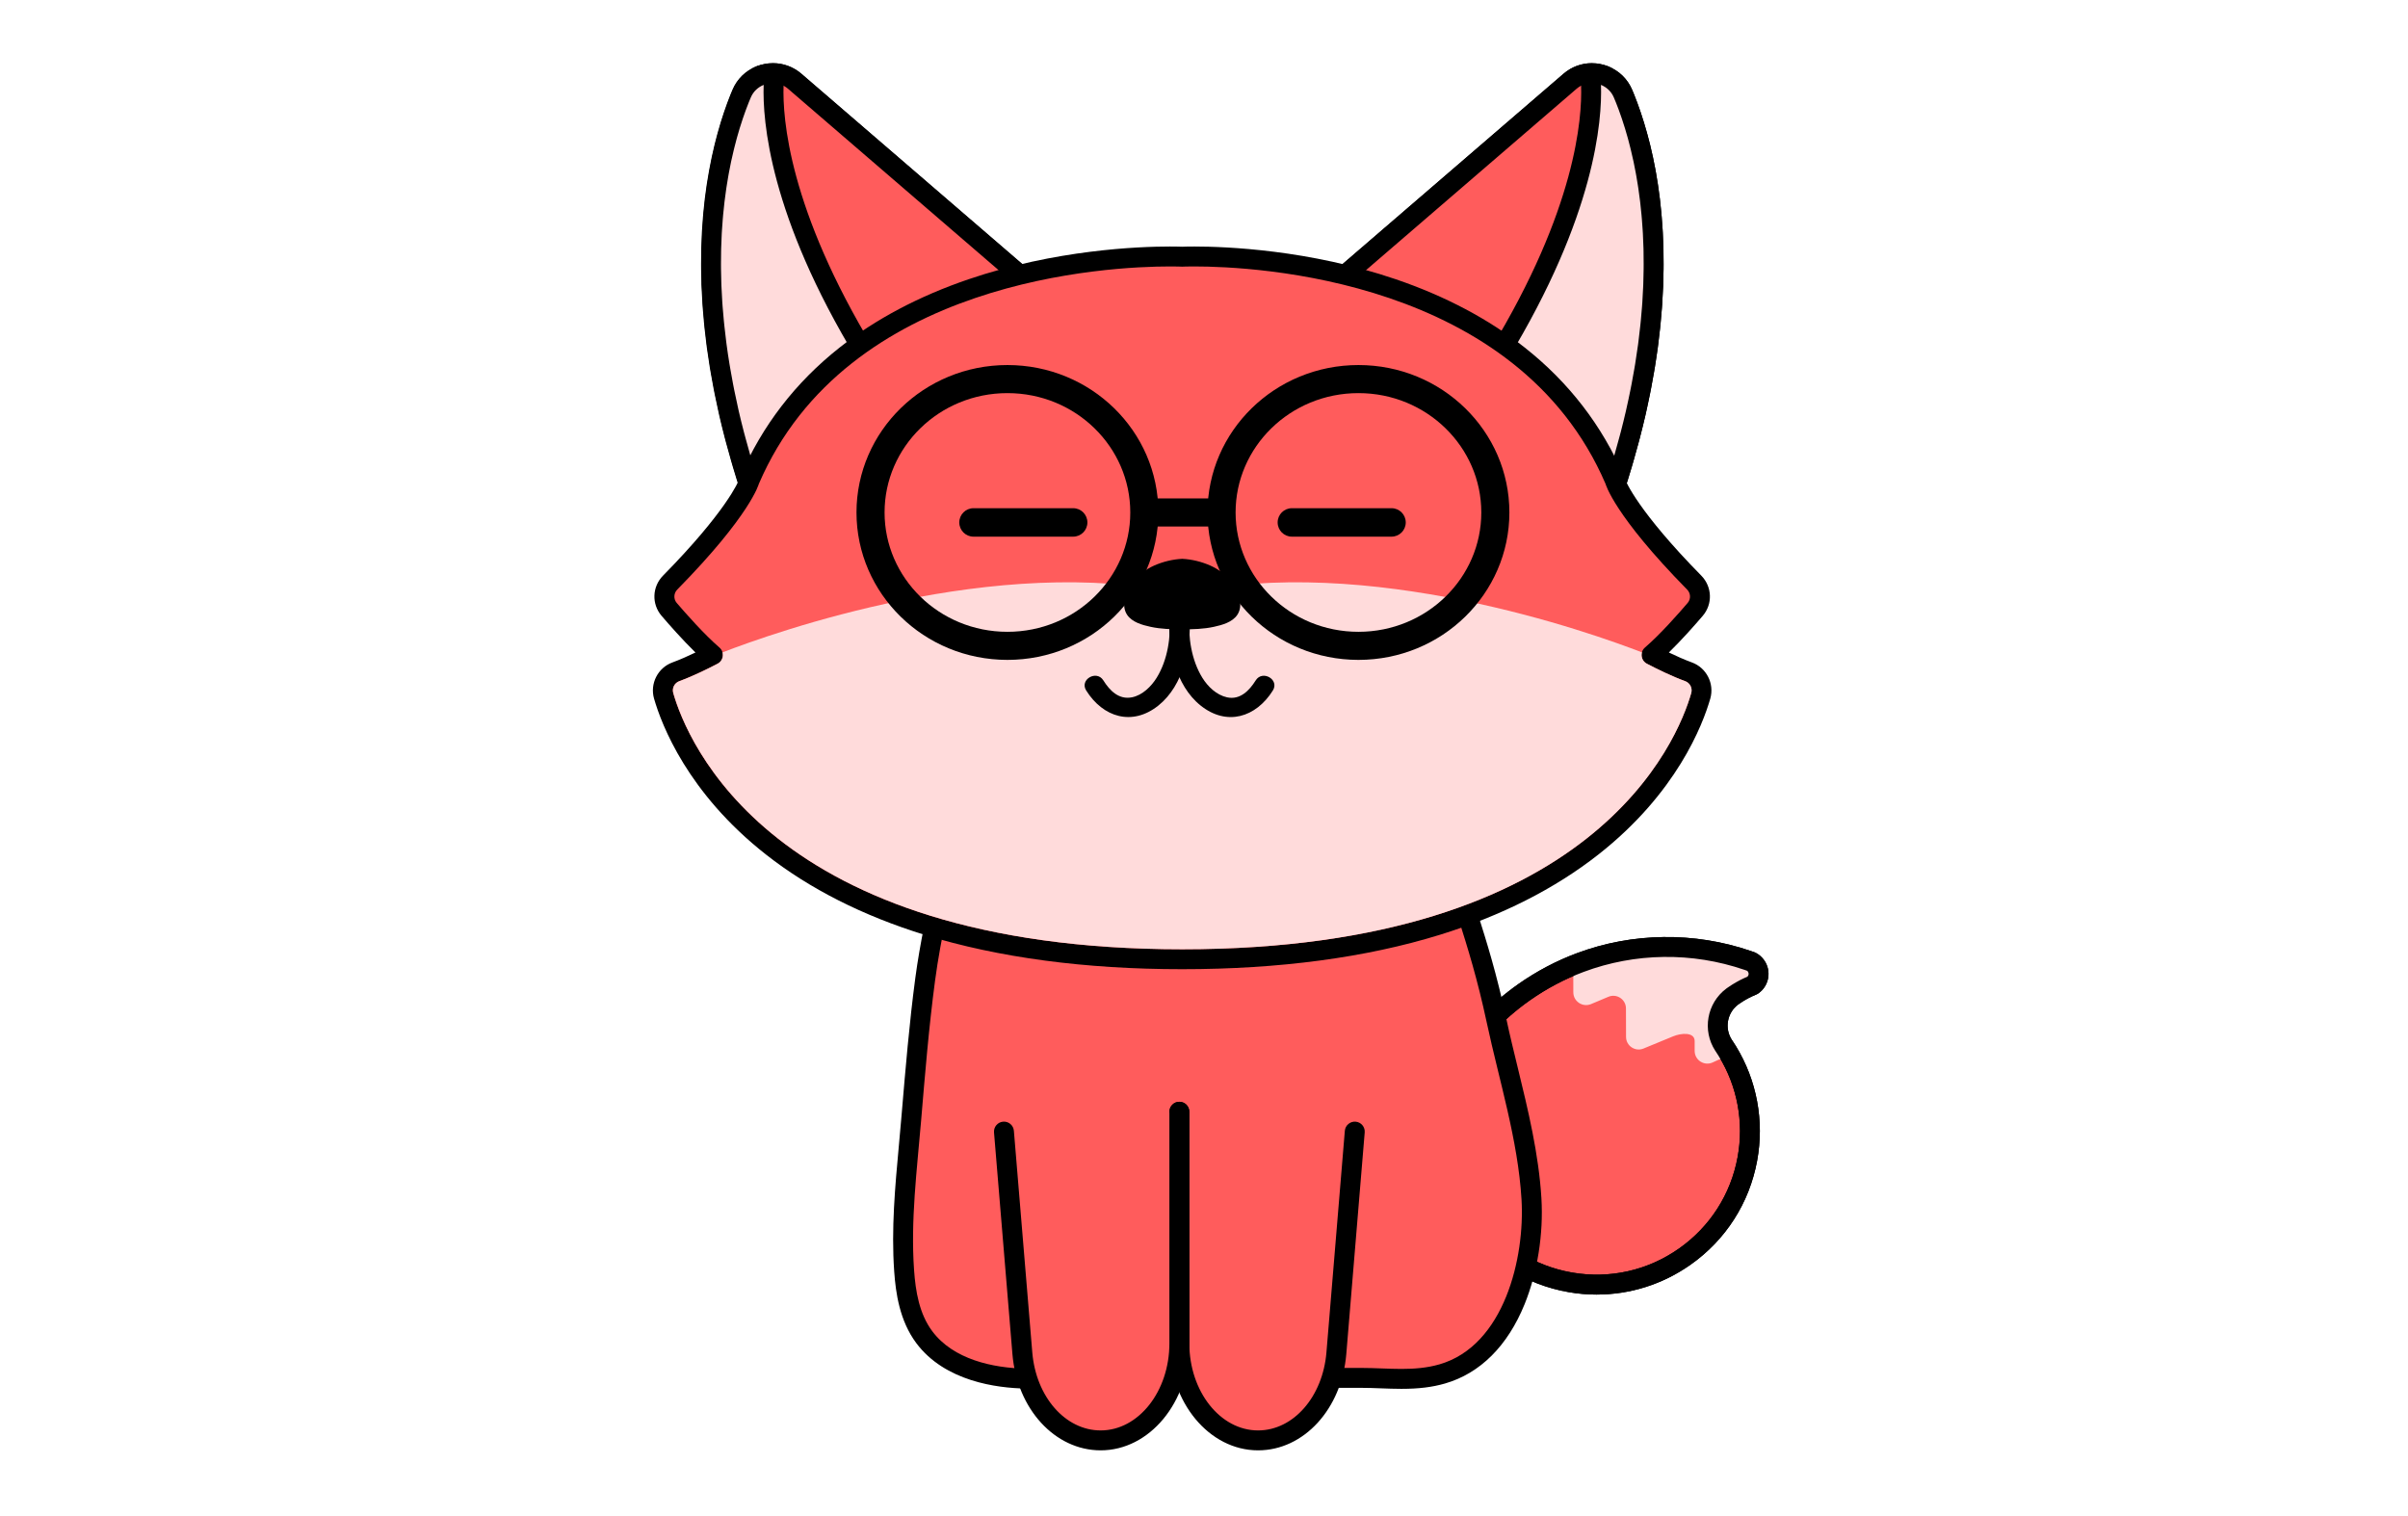 <svg width="343" height="216" viewBox="0 0 343 216" fill="none" xmlns="http://www.w3.org/2000/svg">
<path d="M217.097 141.339C219.634 139.556 222.321 138.149 225.096 137.112C232.857 134.21 241.286 134.19 248.909 136.796C249.091 136.857 249.27 136.921 249.448 136.982C249.715 137.124 249.955 137.327 250.141 137.59C250.769 138.478 250.554 139.705 249.667 140.334C249.651 140.346 249.634 140.354 249.622 140.362C249.407 140.447 249.197 140.54 248.986 140.638C248.297 140.958 247.624 141.343 246.98 141.793C246.944 141.817 246.907 141.841 246.871 141.87C246.83 141.902 246.785 141.93 246.745 141.963C244.573 143.592 244.034 146.635 245.521 148.909C245.549 148.949 245.574 148.99 245.606 149.03L245.622 149.051C245.772 149.277 245.922 149.508 246.064 149.739C248.974 154.477 249.861 159.948 248.913 165.086C247.916 170.513 244.869 175.57 240.002 178.999C230.138 185.945 216.513 183.582 209.575 173.726C203.667 165.334 204.51 154.209 210.982 146.805C211.188 146.57 211.395 146.343 211.61 146.117C213.243 144.374 215.075 142.765 217.105 141.335" fill="#FF5C5C"/>
<path d="M227.459 184.413C226.126 184.413 224.78 184.299 223.439 184.064C217.32 183.002 211.979 179.623 208.404 174.545C202.22 165.759 202.832 153.978 209.888 145.89C209.896 145.881 209.904 145.873 209.908 145.865C210.123 145.622 210.341 145.383 210.564 145.144C212.278 143.312 214.199 141.639 216.274 140.18C218.864 138.36 221.66 136.881 224.594 135.787C232.521 132.824 241.315 132.707 249.363 135.458C249.541 135.519 249.732 135.584 249.922 135.653C249.983 135.673 250.044 135.702 250.105 135.734C250.579 135.981 250.988 136.346 251.296 136.784C252.366 138.303 252.005 140.411 250.49 141.489C250.441 141.525 250.388 141.557 250.34 141.586C250.275 141.622 250.21 141.655 250.141 141.683C249.955 141.76 249.768 141.837 249.582 141.926C248.954 142.218 248.35 142.567 247.782 142.96C247.766 142.972 247.75 142.98 247.734 142.992C247.734 142.992 247.669 143.037 247.665 143.041L247.588 143.093C246.007 144.277 245.618 146.489 246.692 148.135L246.745 148.212C246.745 148.212 246.777 148.26 246.79 148.272C246.952 148.516 247.11 148.759 247.26 149.006C250.255 153.885 251.332 159.692 250.291 165.346C249.185 171.368 245.813 176.632 240.8 180.162C236.833 182.954 232.205 184.409 227.455 184.409L227.459 184.413ZM212.043 147.733C212.043 147.733 212.039 147.738 212.035 147.742C205.827 154.842 205.288 165.196 210.722 172.912C213.859 177.369 218.548 180.336 223.921 181.268C229.295 182.2 234.713 180.984 239.171 177.844C243.572 174.743 246.534 170.124 247.507 164.835C248.423 159.871 247.479 154.773 244.844 150.485C244.715 150.27 244.581 150.068 244.447 149.861C244.447 149.861 244.443 149.857 244.443 149.853C244.407 149.8 244.366 149.744 244.334 149.691C242.437 146.793 243.122 142.903 245.89 140.828C245.922 140.804 245.967 140.771 246.007 140.743C246.016 140.739 246.056 140.71 246.06 140.706C246.113 140.67 246.149 140.646 246.186 140.621C246.883 140.139 247.62 139.714 248.386 139.357C248.561 139.276 248.735 139.199 248.913 139.122C249.104 138.935 249.14 138.636 248.982 138.413C248.946 138.36 248.901 138.311 248.848 138.279C248.719 138.234 248.593 138.19 248.463 138.145C241.027 135.6 232.91 135.71 225.595 138.441C222.892 139.45 220.307 140.816 217.916 142.498C215.999 143.847 214.224 145.391 212.639 147.085C212.437 147.3 212.242 147.515 212.047 147.729L212.043 147.733Z" fill="black"/>
<path d="M245.614 149.054L245.598 149.034C245.57 148.994 245.541 148.953 245.513 148.913C244.026 146.639 244.565 143.6 246.737 141.967C246.777 141.934 246.822 141.906 246.862 141.873C246.899 141.849 246.935 141.821 246.972 141.796C247.616 141.347 248.289 140.962 248.978 140.641C249.188 140.544 249.399 140.451 249.614 140.366C249.63 140.358 249.646 140.346 249.659 140.338C250.546 139.709 250.761 138.482 250.133 137.594C249.946 137.331 249.707 137.124 249.44 136.986C249.261 136.921 249.079 136.856 248.901 136.8C241.278 134.194 232.849 134.214 225.088 137.116C224.756 137.237 224.428 137.367 224.099 137.505L224.107 141.351C224.107 142.656 225.441 143.535 226.64 143.028L229.104 141.991C230.288 141.493 231.601 142.364 231.605 143.648L231.617 147.701C231.617 148.982 232.922 149.853 234.105 149.362L238.324 147.624C239.507 147.134 241.387 147.008 241.391 148.293V149.711C241.4 151.044 242.781 151.879 243.936 151.352L244.755 150.975L246.368 150.307C246.263 150.12 246.157 149.934 246.044 149.752C245.902 149.521 245.756 149.29 245.602 149.063L245.614 149.054Z" fill="#FFDBDB"/>
<path d="M227.459 184.413C226.125 184.413 224.78 184.299 223.438 184.064C217.319 183.002 211.978 179.623 208.404 174.545C202.22 165.759 202.831 153.978 209.887 145.89C209.895 145.882 209.903 145.873 209.907 145.865C210.122 145.622 210.341 145.383 210.564 145.144C212.278 143.312 214.199 141.639 216.274 140.18C218.863 138.36 221.659 136.881 224.593 135.787C232.52 132.824 241.314 132.707 249.362 135.458C249.541 135.519 249.731 135.584 249.922 135.653C249.982 135.673 250.043 135.702 250.104 135.734C250.578 135.981 250.987 136.346 251.295 136.784C252.365 138.303 252.005 140.411 250.489 141.489C250.44 141.525 250.388 141.557 250.339 141.586C250.274 141.622 250.209 141.655 250.14 141.683C249.954 141.76 249.768 141.837 249.581 141.926C248.953 142.218 248.349 142.567 247.782 142.96C247.766 142.972 247.749 142.98 247.733 142.992C247.733 142.992 247.668 143.037 247.664 143.041L247.587 143.093C246.007 144.277 245.618 146.489 246.692 148.135L246.744 148.212C246.744 148.212 246.777 148.26 246.789 148.272C246.951 148.516 247.109 148.759 247.259 149.006C250.254 153.885 251.332 159.692 250.29 165.346C249.184 171.368 245.812 176.632 240.799 180.162C236.832 182.954 232.204 184.409 227.454 184.409L227.459 184.413ZM212.043 147.733C212.043 147.733 212.039 147.738 212.035 147.742C205.826 154.842 205.287 165.196 210.722 172.912C213.858 177.369 218.547 180.336 223.921 181.268C229.294 182.2 234.713 180.984 239.17 177.844C243.571 174.743 246.534 170.124 247.506 164.835C248.422 159.871 247.478 154.773 244.844 150.485C244.714 150.27 244.58 150.068 244.447 149.861C244.447 149.861 244.443 149.857 244.443 149.853C244.406 149.8 244.366 149.744 244.333 149.691C242.437 146.793 243.121 142.903 245.889 140.828C245.922 140.804 245.966 140.771 246.007 140.743C246.015 140.739 246.055 140.711 246.06 140.706C246.112 140.67 246.149 140.646 246.185 140.621C246.882 140.139 247.62 139.714 248.386 139.357C248.56 139.276 248.734 139.199 248.913 139.122C249.103 138.936 249.139 138.636 248.981 138.413C248.945 138.36 248.9 138.311 248.848 138.279C248.718 138.234 248.592 138.19 248.463 138.145C241.026 135.6 232.909 135.71 225.594 138.441C222.891 139.45 220.306 140.816 217.915 142.498C215.998 143.847 214.223 145.391 212.639 147.085C212.436 147.3 212.241 147.515 212.047 147.729L212.043 147.733Z" fill="black"/>
<path d="M199.614 196.42C198.646 196.42 197.673 196.384 196.729 196.347C195.805 196.315 194.852 196.278 193.924 196.278H166.866C164.167 196.278 161.415 196.315 158.757 196.347C156.086 196.38 153.322 196.416 150.603 196.416C148.978 196.416 147.503 196.404 146.101 196.38C142.3 196.311 135.37 195.456 131.654 190.475C129.494 187.586 128.983 183.886 128.78 180.988C128.363 175.055 128.914 169.094 129.445 163.332C129.563 162.075 129.676 160.819 129.781 159.563L129.862 158.602C130.389 152.349 130.936 145.881 131.779 139.511C132.428 134.603 133.514 129.72 134.559 124.995C134.871 123.593 135.179 122.191 135.483 120.788L137.655 110.645C137.866 109.664 138.146 108.659 138.446 107.597C139.021 105.547 139.613 103.427 139.613 101.644C139.613 93.503 146.239 86.877 154.38 86.877H187.278C195.371 86.877 201.961 93.418 202.046 101.49L205.077 115.662C206.41 121.903 207.772 126.223 209.089 130.401C210.422 134.636 211.804 139.017 213.166 145.383C213.668 147.725 214.252 150.124 214.815 152.442C216.266 158.392 217.765 164.543 218.142 170.772C218.649 179.173 215.686 192.749 205.438 195.711C203.748 196.201 201.948 196.42 199.614 196.42Z" fill="#FF5C5C"/>
<path d="M187.278 88.303C194.65 88.303 200.627 94.281 200.627 101.652C201.648 106.422 202.67 111.196 203.691 115.966C206.39 128.573 209.081 133.076 211.78 145.683C213.559 153.999 216.213 162.331 216.728 170.857C217.226 179.132 214.284 191.679 205.044 194.349C203.249 194.868 201.438 195.002 199.614 195.002C197.79 195.002 195.829 194.86 193.928 194.86H166.87C161.456 194.86 156.025 194.998 150.607 194.998C149.112 194.998 147.62 194.986 146.129 194.961C141.388 194.876 135.787 193.64 132.792 189.628C130.948 187.16 130.414 183.963 130.199 180.891C129.704 173.807 130.604 166.736 131.2 159.684C131.763 153.002 132.306 146.356 133.19 139.701C134.02 133.432 135.548 127.28 136.873 121.088C137.599 117.708 138.32 114.329 139.045 110.945C139.661 108.068 141.035 104.582 141.035 101.648C141.035 94.277 147.013 88.299 154.384 88.299H187.282M187.282 85.463H154.384C145.461 85.463 138.198 92.725 138.198 101.648C138.198 103.237 137.631 105.263 137.084 107.217C136.792 108.254 136.492 109.328 136.273 110.349L134.101 120.493C133.801 121.891 133.485 123.313 133.181 124.691C132.128 129.445 131.038 134.36 130.377 139.329C129.526 145.736 128.983 152.228 128.452 158.505L128.371 159.445C128.266 160.693 128.148 161.97 128.035 163.206C127.5 169.025 126.945 175.039 127.37 181.09C127.585 184.182 128.14 188.141 130.519 191.326C134.6 196.789 142.02 197.725 146.081 197.798C147.495 197.822 148.974 197.835 150.607 197.835C153.335 197.835 156.102 197.798 158.777 197.766C161.435 197.733 164.183 197.697 166.87 197.697H193.928C194.828 197.697 195.728 197.729 196.68 197.766C197.636 197.802 198.621 197.839 199.618 197.839C202.094 197.839 204.011 197.604 205.835 197.077C210.835 195.63 214.754 191.723 217.17 185.774C218.997 181.272 219.869 175.773 219.561 170.691C219.176 164.333 217.66 158.12 216.197 152.114C215.634 149.804 215.05 147.417 214.556 145.095C213.178 138.664 211.788 134.251 210.442 129.984C209.077 125.647 207.788 121.554 206.467 115.378L203.464 101.344C203.294 92.563 196.101 85.475 187.282 85.475V85.463Z" fill="black"/>
<path d="M228.702 70.359C228.139 70.359 227.624 70.023 227.401 69.5C224.492 62.728 219.945 56.953 213.886 52.346C207.868 47.766 200.383 44.318 191.642 42.101C191.452 42.052 191.269 41.963 191.115 41.842C190.783 41.578 190.576 41.177 190.568 40.755C190.56 40.33 190.734 39.921 191.054 39.645L223.645 11.569C224.508 10.828 225.606 10.418 226.741 10.418C227.369 10.418 227.989 10.54 228.577 10.779C229.76 11.261 230.684 12.161 231.178 13.32C231.267 13.531 231.348 13.729 231.438 13.944L231.498 14.094C231.624 14.41 231.758 14.755 231.887 15.111L231.993 15.407C232.094 15.678 232.195 15.97 232.297 16.266L232.414 16.615C232.54 16.988 232.666 17.377 232.787 17.778L232.815 17.863C232.945 18.288 233.075 18.738 233.205 19.196L233.314 19.597C233.411 19.95 233.504 20.315 233.598 20.687L233.703 21.109C233.825 21.615 233.942 22.13 234.06 22.665L234.072 22.734C234.185 23.265 234.287 23.784 234.384 24.314C234.412 24.468 234.441 24.627 234.469 24.785C234.55 25.25 234.623 25.692 234.696 26.142L234.773 26.64C234.862 27.244 234.947 27.86 235.024 28.492L235.057 28.784C235.121 29.331 235.178 29.891 235.231 30.458C235.251 30.661 235.267 30.867 235.283 31.074C235.328 31.593 235.365 32.12 235.397 32.658L235.429 33.189C235.47 33.919 235.498 34.644 235.519 35.349L235.527 35.787C235.539 36.391 235.547 37.007 235.543 37.631C235.543 37.866 235.543 38.101 235.539 38.34C235.531 38.952 235.519 39.576 235.498 40.208C235.498 40.208 235.486 40.638 235.482 40.751C235.45 41.546 235.405 42.372 235.348 43.203C235.34 43.325 235.3 43.807 235.3 43.807C235.251 44.464 235.194 45.132 235.129 45.805C235.105 46.072 235.077 46.336 235.048 46.603C234.971 47.333 234.886 48.074 234.789 48.824C234.789 48.824 234.744 49.205 234.728 49.302C234.611 50.173 234.477 51.077 234.319 52.058C234.295 52.216 234.193 52.8 234.193 52.8C234.072 53.517 233.938 54.246 233.796 54.98C233.796 54.98 233.675 55.604 233.626 55.863C233.448 56.759 233.257 57.646 233.063 58.509L232.986 58.85C232.771 59.786 232.524 60.787 232.236 61.901C232.187 62.096 232.005 62.773 232.005 62.773C231.794 63.563 231.575 64.357 231.34 65.164C231.34 65.164 231.142 65.849 231.069 66.1C230.704 67.336 230.38 68.373 230.056 69.37C229.873 69.933 229.363 70.323 228.771 70.347C228.751 70.347 228.727 70.347 228.706 70.347L228.702 70.359Z" fill="#FF5C5C"/>
<path d="M226.741 11.837C227.187 11.837 227.629 11.926 228.042 12.092C228.828 12.412 229.505 13.008 229.874 13.875C229.955 14.07 230.036 14.264 230.121 14.471C230.141 14.52 230.157 14.56 230.178 14.609C230.303 14.921 230.429 15.253 230.559 15.598C230.591 15.691 230.627 15.788 230.66 15.881C230.757 16.153 230.854 16.432 230.956 16.72C230.992 16.834 231.033 16.943 231.069 17.056C231.191 17.421 231.312 17.798 231.434 18.191C231.442 18.219 231.45 18.244 231.462 18.276C231.588 18.694 231.714 19.127 231.839 19.573C231.876 19.703 231.908 19.832 231.945 19.962C232.038 20.311 232.131 20.663 232.22 21.028C232.253 21.166 232.289 21.299 232.321 21.441C232.439 21.936 232.556 22.438 232.67 22.961C232.678 22.989 232.682 23.022 232.69 23.054C232.796 23.544 232.893 24.055 232.99 24.574C233.018 24.736 233.051 24.902 233.079 25.068C233.152 25.49 233.225 25.923 233.294 26.365C233.318 26.527 233.347 26.689 233.371 26.855C233.46 27.447 233.541 28.047 233.614 28.667C233.626 28.76 233.634 28.857 233.647 28.954C233.707 29.489 233.764 30.037 233.817 30.592C233.837 30.79 233.853 30.993 233.869 31.196C233.91 31.706 233.951 32.225 233.983 32.752C233.995 32.926 234.007 33.096 234.015 33.27C234.052 33.963 234.084 34.669 234.1 35.39C234.1 35.532 234.105 35.678 234.109 35.819C234.121 36.411 234.125 37.015 234.125 37.627C234.125 37.858 234.125 38.089 234.121 38.324C234.113 38.928 234.1 39.54 234.08 40.164C234.076 40.342 234.072 40.516 234.064 40.695C234.032 41.485 233.991 42.287 233.934 43.106C233.922 43.3 233.902 43.503 233.89 43.702C233.841 44.35 233.784 45.002 233.72 45.671C233.695 45.931 233.667 46.194 233.638 46.457C233.561 47.175 233.476 47.904 233.383 48.646C233.363 48.804 233.347 48.958 233.322 49.12C233.201 50.011 233.067 50.915 232.917 51.835C232.877 52.078 232.832 52.325 232.792 52.569C232.67 53.278 232.54 53.995 232.402 54.72C232.346 55.008 232.293 55.3 232.232 55.588C232.058 56.447 231.876 57.318 231.673 58.201C231.649 58.315 231.624 58.424 231.6 58.538C231.373 59.527 231.122 60.536 230.858 61.553C230.786 61.837 230.704 62.128 230.627 62.412C230.421 63.19 230.202 63.98 229.971 64.775C229.882 65.083 229.793 65.391 229.704 65.703C229.387 66.768 229.059 67.842 228.703 68.941C225.424 61.306 220.448 55.559 214.746 51.219C207.686 45.845 199.504 42.636 191.995 40.727L191.983 40.719L224.569 12.647C225.209 12.096 225.979 11.837 226.741 11.837ZM226.741 9C225.266 9 223.84 9.531 222.721 10.495L190.131 38.567C189.482 39.126 189.122 39.949 189.146 40.804C189.17 41.659 189.584 42.458 190.265 42.976C190.568 43.207 190.925 43.381 191.294 43.475C199.849 45.647 207.159 49.01 213.027 53.476C218.887 57.934 223.284 63.514 226.097 70.063C226.547 71.109 227.572 71.781 228.703 71.781C228.747 71.781 228.788 71.781 228.832 71.781C230.011 71.729 231.037 70.951 231.402 69.828C231.73 68.815 232.058 67.765 232.427 66.521C232.5 66.278 232.569 66.039 232.638 65.8L232.702 65.573C232.937 64.758 233.164 63.948 233.375 63.154L233.444 62.894C233.501 62.688 233.557 62.477 233.61 62.27C233.902 61.139 234.149 60.13 234.368 59.182C234.384 59.109 234.4 59.036 234.417 58.963L234.445 58.842C234.639 57.974 234.834 57.071 235.016 56.159C235.073 55.879 235.126 55.608 235.178 55.332L235.191 55.267C235.332 54.526 235.466 53.78 235.592 53.055L235.636 52.791C235.665 52.629 235.693 52.463 235.721 52.301C235.88 51.328 236.021 50.388 236.139 49.505C236.151 49.404 236.163 49.302 236.175 49.205L236.2 49.019C236.297 48.265 236.386 47.507 236.463 46.765C236.491 46.494 236.52 46.222 236.544 45.955C236.609 45.274 236.67 44.589 236.718 43.925L236.735 43.706C236.747 43.572 236.755 43.438 236.763 43.309C236.82 42.466 236.864 41.627 236.897 40.816C236.901 40.699 236.905 40.581 236.909 40.464V40.265C236.937 39.609 236.949 38.968 236.957 38.364C236.957 38.121 236.962 37.882 236.962 37.643C236.962 37.011 236.957 36.379 236.945 35.771V35.601C236.945 35.507 236.941 35.414 236.937 35.321C236.917 34.6 236.889 33.858 236.848 33.12C236.84 33.003 236.836 32.889 236.828 32.772L236.816 32.586C236.779 32.026 236.743 31.483 236.698 30.965C236.682 30.754 236.662 30.547 236.645 30.336C236.593 29.749 236.532 29.173 236.467 28.63L236.455 28.525C236.447 28.46 236.443 28.395 236.435 28.33C236.362 27.727 236.277 27.107 236.179 26.442C236.159 26.316 236.143 26.195 236.123 26.073L236.098 25.931C236.025 25.465 235.948 25.007 235.875 24.582L235.855 24.464C235.831 24.331 235.807 24.197 235.782 24.067C235.673 23.484 235.572 22.965 235.466 22.475L235.446 22.385C235.341 21.887 235.219 21.364 235.081 20.785C235.053 20.663 235.02 20.546 234.992 20.428L234.972 20.351C234.879 19.97 234.781 19.597 234.68 19.233L234.648 19.119C234.619 19.018 234.595 18.921 234.567 18.823C234.425 18.313 234.295 17.867 234.169 17.458L234.141 17.372C234.019 16.979 233.894 16.586 233.756 16.173C233.72 16.059 233.679 15.95 233.643 15.837L233.634 15.816C233.529 15.512 233.428 15.216 233.322 14.929L233.286 14.832L233.213 14.625C233.075 14.248 232.937 13.895 232.808 13.571L232.763 13.462L232.747 13.421C232.658 13.198 232.569 12.992 232.484 12.781C231.835 11.261 230.636 10.09 229.104 9.47C228.346 9.162 227.548 9.004 226.733 9.004L226.741 9Z" fill="black"/>
<path d="M108.113 70.359C107.521 70.331 107.011 69.942 106.828 69.382C106.504 68.385 106.172 67.316 105.815 66.112C105.746 65.873 105.677 65.638 105.608 65.403L105.544 65.172C105.313 64.365 105.09 63.571 104.879 62.781C104.879 62.781 104.697 62.104 104.648 61.91C104.356 60.779 104.109 59.782 103.898 58.854L103.825 58.514C103.631 57.658 103.44 56.767 103.262 55.867C103.201 55.571 103.144 55.28 103.092 54.988C102.95 54.254 102.82 53.525 102.695 52.808L102.65 52.544C102.622 52.382 102.593 52.224 102.569 52.062C102.415 51.114 102.277 50.19 102.156 49.31L102.095 48.832C101.998 48.078 101.912 47.341 101.835 46.611C101.807 46.344 101.779 46.076 101.754 45.813C101.69 45.14 101.633 44.472 101.584 43.815C101.584 43.815 101.548 43.329 101.536 43.211C101.479 42.38 101.434 41.554 101.402 40.76C101.398 40.65 101.386 40.221 101.386 40.221C101.365 39.588 101.349 38.964 101.345 38.348C101.345 38.109 101.341 37.874 101.341 37.639C101.341 37.015 101.345 36.403 101.357 35.799L101.365 35.358C101.386 34.648 101.414 33.919 101.455 33.197C101.463 33.084 101.487 32.671 101.487 32.671C101.519 32.132 101.556 31.601 101.6 31.082C101.6 31.082 101.637 30.64 101.653 30.466C101.706 29.899 101.763 29.344 101.827 28.797L101.86 28.501C101.937 27.869 102.018 27.256 102.111 26.653L102.188 26.154C102.257 25.704 102.334 25.263 102.407 24.829L102.496 24.327C102.593 23.796 102.695 23.273 102.804 22.77L102.824 22.677C102.938 22.142 103.059 21.624 103.181 21.121L103.286 20.695C103.379 20.327 103.473 19.958 103.57 19.605L103.679 19.204C103.805 18.746 103.935 18.3 104.068 17.871L104.085 17.814C104.218 17.381 104.344 16.996 104.47 16.619L104.587 16.274C104.688 15.974 104.79 15.687 104.891 15.411L104.996 15.119C105.13 14.763 105.26 14.422 105.39 14.098L105.446 13.956C105.531 13.741 105.616 13.543 105.698 13.344C106.2 12.173 107.124 11.269 108.307 10.791C108.895 10.552 109.515 10.431 110.143 10.431C111.278 10.431 112.376 10.84 113.239 11.582L145.829 39.653C146.15 39.929 146.332 40.338 146.32 40.76C146.308 41.181 146.113 41.582 145.777 41.842C145.623 41.963 145.432 42.06 145.238 42.109C136.497 44.33 129.012 47.774 122.994 52.354C116.935 56.961 112.388 62.736 109.478 69.508C109.256 70.031 108.741 70.367 108.178 70.367C108.157 70.367 108.133 70.367 108.113 70.367V70.359Z" fill="#FF5C5C"/>
<path d="M110.139 11.837C110.901 11.837 111.667 12.092 112.311 12.647L144.901 40.719L144.889 40.727C137.376 42.636 129.194 45.849 122.139 51.219C116.433 55.559 111.46 61.306 108.182 68.941C107.825 67.846 107.497 66.768 107.181 65.703C107.088 65.391 107.002 65.083 106.913 64.775C106.682 63.98 106.463 63.19 106.257 62.412C106.18 62.124 106.103 61.837 106.026 61.553C105.762 60.536 105.511 59.527 105.284 58.538C105.26 58.424 105.236 58.315 105.211 58.201C105.013 57.318 104.826 56.447 104.652 55.588C104.595 55.296 104.539 55.008 104.482 54.72C104.344 53.995 104.21 53.278 104.093 52.569C104.052 52.325 104.008 52.078 103.967 51.835C103.817 50.915 103.679 50.007 103.562 49.12C103.542 48.962 103.525 48.804 103.501 48.646C103.404 47.908 103.319 47.179 103.246 46.457C103.217 46.194 103.193 45.931 103.165 45.671C103.1 45.007 103.043 44.35 102.995 43.702C102.978 43.503 102.962 43.3 102.95 43.106C102.893 42.287 102.853 41.481 102.82 40.695C102.812 40.516 102.808 40.342 102.804 40.164C102.784 39.54 102.768 38.928 102.764 38.324C102.764 38.089 102.76 37.858 102.76 37.627C102.76 37.015 102.764 36.411 102.776 35.819C102.776 35.678 102.776 35.532 102.784 35.39C102.804 34.669 102.832 33.963 102.869 33.27C102.877 33.096 102.889 32.926 102.901 32.752C102.934 32.225 102.97 31.706 103.015 31.196C103.031 30.993 103.047 30.794 103.067 30.592C103.12 30.037 103.177 29.489 103.238 28.954C103.25 28.861 103.258 28.76 103.27 28.667C103.343 28.047 103.428 27.443 103.513 26.855C103.538 26.689 103.566 26.531 103.59 26.365C103.659 25.923 103.732 25.494 103.805 25.068C103.833 24.902 103.862 24.736 103.894 24.574C103.991 24.055 104.089 23.544 104.194 23.054C104.202 23.026 104.206 22.993 104.214 22.961C104.328 22.438 104.441 21.931 104.563 21.441C104.595 21.303 104.632 21.166 104.664 21.028C104.753 20.663 104.847 20.306 104.94 19.962C104.976 19.832 105.009 19.699 105.045 19.573C105.171 19.127 105.296 18.689 105.422 18.276C105.43 18.248 105.438 18.219 105.45 18.191C105.572 17.798 105.694 17.421 105.815 17.056C105.852 16.943 105.892 16.829 105.929 16.72C106.026 16.432 106.127 16.153 106.224 15.881C106.257 15.788 106.293 15.691 106.326 15.598C106.451 15.253 106.581 14.921 106.707 14.609C106.727 14.56 106.743 14.515 106.763 14.471C106.848 14.264 106.93 14.07 107.011 13.875C107.379 13.008 108.056 12.412 108.842 12.092C109.256 11.926 109.697 11.837 110.143 11.837M110.143 9C109.329 9 108.534 9.158 107.772 9.462C106.241 10.082 105.045 11.253 104.401 12.757C104.308 12.98 104.218 13.19 104.129 13.409L104.113 13.45L104.068 13.559C103.939 13.879 103.805 14.236 103.663 14.613C103.639 14.682 103.611 14.751 103.586 14.823L103.554 14.917C103.448 15.204 103.347 15.5 103.242 15.804L103.23 15.837C103.193 15.942 103.157 16.051 103.12 16.161C102.982 16.574 102.857 16.967 102.735 17.356L102.707 17.445C102.581 17.855 102.452 18.3 102.31 18.815C102.281 18.912 102.257 19.01 102.229 19.111L102.196 19.229C102.099 19.593 102.002 19.966 101.904 20.351L101.884 20.436C101.856 20.55 101.827 20.667 101.799 20.781C101.661 21.356 101.54 21.879 101.434 22.373L101.418 22.458C101.313 22.957 101.211 23.48 101.102 24.063C101.078 24.197 101.053 24.335 101.029 24.473L101.009 24.578C100.932 25.007 100.859 25.461 100.782 25.931L100.758 26.081C100.737 26.203 100.721 26.32 100.701 26.442C100.604 27.107 100.518 27.727 100.446 28.334C100.437 28.399 100.429 28.464 100.425 28.529L100.413 28.634C100.348 29.181 100.292 29.753 100.235 30.34C100.215 30.547 100.198 30.758 100.182 30.969C100.138 31.479 100.101 32.026 100.065 32.586L100.052 32.772C100.044 32.889 100.036 33.003 100.032 33.12C99.992 33.858 99.963 34.6 99.943 35.321C99.943 35.414 99.943 35.507 99.939 35.601V35.767C99.923 36.379 99.919 37.011 99.919 37.639C99.919 37.878 99.919 38.117 99.923 38.36C99.931 38.968 99.943 39.609 99.963 40.265V40.464C99.971 40.581 99.975 40.695 99.98 40.816C100.012 41.627 100.056 42.466 100.113 43.309C100.121 43.438 100.133 43.568 100.142 43.702L100.158 43.925C100.206 44.593 100.267 45.274 100.332 45.955C100.356 46.222 100.385 46.494 100.413 46.765C100.49 47.503 100.579 48.261 100.677 49.019L100.701 49.201C100.713 49.302 100.725 49.404 100.737 49.505C100.855 50.384 100.997 51.324 101.155 52.301C101.183 52.463 101.211 52.629 101.24 52.791L101.284 53.055C101.41 53.78 101.544 54.526 101.686 55.267L101.694 55.308C101.746 55.592 101.803 55.871 101.86 56.159C102.042 57.071 102.237 57.974 102.431 58.842L102.46 58.963C102.476 59.036 102.492 59.109 102.508 59.186C102.727 60.139 102.974 61.148 103.266 62.278C103.319 62.481 103.375 62.688 103.428 62.894L103.501 63.162C103.712 63.952 103.939 64.766 104.174 65.577L104.239 65.796C104.308 66.039 104.376 66.282 104.449 66.525C104.818 67.773 105.146 68.823 105.475 69.832C105.839 70.955 106.865 71.733 108.044 71.785C108.089 71.785 108.129 71.785 108.174 71.785C109.304 71.785 110.33 71.113 110.779 70.067C113.592 63.522 117.989 57.942 123.849 53.48C129.717 49.014 137.027 45.651 145.582 43.479C145.955 43.386 146.304 43.215 146.608 42.984C147.288 42.466 147.702 41.663 147.726 40.808C147.75 39.953 147.394 39.13 146.749 38.571L114.159 10.495C113.041 9.531 111.61 9 110.139 9L110.143 9Z" fill="black"/>
<path d="M214.745 52.637C214.437 52.637 214.133 52.536 213.886 52.35C207.868 47.77 200.383 44.322 191.642 42.105C191.452 42.056 191.269 41.967 191.115 41.846C190.783 41.582 190.576 41.181 190.568 40.76C190.56 40.334 190.734 39.925 191.054 39.649L223.645 11.569C224.508 10.828 225.606 10.418 226.741 10.418C227.369 10.418 227.989 10.54 228.577 10.779C229.095 10.99 229.44 11.484 229.46 12.043C229.995 27.147 220.196 44.986 215.957 51.956C215.75 52.301 215.402 52.54 215.009 52.613C214.92 52.629 214.835 52.637 214.745 52.637Z" fill="#FF5C5C"/>
<path d="M226.741 11.837C227.187 11.837 227.629 11.926 228.042 12.092C228.22 17.178 227.207 30.721 214.742 51.219C207.682 45.845 199.5 42.636 191.991 40.727L191.979 40.719L224.569 12.647C225.209 12.096 225.979 11.837 226.741 11.837ZM226.741 9C225.266 9 223.84 9.531 222.721 10.495L190.131 38.567C189.482 39.126 189.122 39.945 189.146 40.804C189.17 41.659 189.584 42.458 190.265 42.976C190.568 43.207 190.925 43.381 191.294 43.479C199.849 45.651 207.159 49.014 213.027 53.48C213.526 53.857 214.13 54.06 214.746 54.06C214.92 54.06 215.098 54.044 215.273 54.011C216.063 53.861 216.752 53.383 217.169 52.698C222.713 43.584 226.648 34.814 228.873 26.624C230.717 19.836 230.98 14.925 230.879 11.995C230.838 10.876 230.145 9.887 229.112 9.466C228.354 9.158 227.556 9 226.741 9Z" fill="black"/>
<path d="M228.703 70.359C228.139 70.359 227.625 70.023 227.402 69.5C224.492 62.728 219.945 56.953 213.887 52.346C213.307 51.908 213.157 51.101 213.534 50.481C225.858 30.219 226.794 16.919 226.628 12.145C226.612 11.662 226.839 11.209 227.232 10.933C227.475 10.763 227.758 10.678 228.046 10.678C228.229 10.678 228.407 10.71 228.581 10.783C229.764 11.265 230.688 12.165 231.183 13.324C231.272 13.535 231.353 13.733 231.442 13.948L231.503 14.098C231.629 14.414 231.762 14.759 231.892 15.115L231.997 15.411C232.099 15.687 232.2 15.974 232.301 16.27L232.419 16.619C232.544 16.991 232.67 17.381 232.792 17.782L232.82 17.867C232.95 18.292 233.079 18.742 233.209 19.2L233.318 19.601C233.416 19.954 233.509 20.319 233.602 20.691L233.708 21.113C233.829 21.619 233.947 22.134 234.064 22.669L234.076 22.738C234.19 23.269 234.291 23.788 234.388 24.318C234.417 24.472 234.445 24.631 234.473 24.788C234.554 25.255 234.627 25.696 234.7 26.146L234.777 26.645C234.867 27.248 234.952 27.864 235.029 28.497L235.061 28.788C235.126 29.335 235.183 29.895 235.235 30.462C235.256 30.665 235.272 30.871 235.288 31.078C235.333 31.597 235.369 32.124 235.401 32.663L235.434 33.193C235.474 33.923 235.503 34.648 235.523 35.353L235.531 35.791C235.543 36.395 235.551 37.011 235.547 37.635C235.547 37.87 235.547 38.105 235.543 38.344C235.535 38.956 235.523 39.58 235.503 40.212C235.503 40.212 235.491 40.642 235.487 40.755C235.454 41.55 235.41 42.376 235.353 43.207C235.345 43.329 235.304 43.811 235.304 43.811C235.256 44.468 235.199 45.136 235.134 45.809C235.11 46.076 235.081 46.34 235.053 46.607C234.976 47.337 234.891 48.078 234.794 48.828C234.794 48.828 234.749 49.209 234.733 49.306C234.615 50.178 234.482 51.081 234.319 52.062C234.295 52.22 234.194 52.803 234.194 52.803C234.072 53.521 233.939 54.25 233.797 54.984L233.776 55.097C233.728 55.352 233.679 55.608 233.626 55.867C233.448 56.763 233.258 57.654 233.063 58.514L232.986 58.854C232.771 59.79 232.524 60.791 232.236 61.905C232.188 62.1 232.005 62.777 232.005 62.777C231.795 63.567 231.576 64.361 231.341 65.168L231.288 65.358C231.215 65.605 231.146 65.857 231.069 66.108C230.705 67.344 230.38 68.381 230.056 69.378C229.874 69.942 229.363 70.331 228.772 70.355C228.751 70.355 228.727 70.355 228.707 70.355L228.703 70.359Z" fill="#FFDBDB"/>
<path d="M228.042 12.092C228.828 12.412 229.505 13.008 229.874 13.875C229.955 14.07 230.036 14.264 230.121 14.471C230.141 14.52 230.157 14.56 230.178 14.609C230.303 14.921 230.429 15.253 230.559 15.597C230.591 15.691 230.628 15.788 230.66 15.881C230.757 16.153 230.854 16.432 230.956 16.72C230.992 16.834 231.033 16.943 231.069 17.056C231.191 17.421 231.312 17.798 231.434 18.191C231.442 18.219 231.45 18.244 231.462 18.276C231.588 18.694 231.714 19.127 231.839 19.573C231.876 19.703 231.908 19.832 231.945 19.962C232.038 20.311 232.131 20.663 232.22 21.028C232.253 21.166 232.289 21.299 232.321 21.441C232.439 21.936 232.557 22.438 232.67 22.961C232.678 22.989 232.682 23.022 232.69 23.054C232.796 23.544 232.893 24.055 232.99 24.574C233.019 24.736 233.051 24.902 233.079 25.068C233.152 25.49 233.225 25.923 233.294 26.365C233.318 26.527 233.347 26.689 233.371 26.855C233.46 27.447 233.541 28.047 233.614 28.667C233.626 28.76 233.635 28.857 233.647 28.954C233.707 29.489 233.764 30.037 233.817 30.592C233.837 30.79 233.853 30.993 233.87 31.195C233.91 31.706 233.951 32.225 233.983 32.752C233.995 32.926 234.007 33.096 234.015 33.27C234.052 33.963 234.084 34.669 234.101 35.39C234.101 35.532 234.105 35.678 234.109 35.819C234.121 36.411 234.125 37.015 234.125 37.627C234.125 37.858 234.125 38.089 234.121 38.324C234.113 38.928 234.101 39.54 234.08 40.164C234.076 40.342 234.072 40.516 234.064 40.695C234.032 41.485 233.991 42.287 233.934 43.106C233.922 43.3 233.902 43.503 233.89 43.702C233.841 44.35 233.784 45.002 233.72 45.671C233.695 45.93 233.667 46.194 233.639 46.457C233.562 47.175 233.476 47.904 233.383 48.646C233.363 48.804 233.347 48.958 233.322 49.12C233.201 50.011 233.067 50.915 232.917 51.835C232.877 52.078 232.832 52.325 232.792 52.568C232.67 53.278 232.54 53.995 232.403 54.72C232.346 55.008 232.293 55.3 232.232 55.587C232.058 56.447 231.876 57.318 231.673 58.201C231.649 58.315 231.624 58.424 231.6 58.538C231.373 59.527 231.122 60.536 230.859 61.553C230.786 61.837 230.705 62.128 230.628 62.412C230.421 63.19 230.202 63.98 229.971 64.775C229.882 65.083 229.793 65.391 229.704 65.703C229.387 66.768 229.059 67.842 228.703 68.941C225.424 61.306 220.448 55.559 214.746 51.219C227.211 30.721 228.224 17.178 228.046 12.092M228.046 9.255C227.475 9.255 226.903 9.43 226.421 9.766C225.635 10.317 225.177 11.229 225.213 12.189C225.38 16.837 224.452 29.805 212.326 49.74C211.573 50.98 211.877 52.593 213.032 53.472C218.891 57.93 223.288 63.51 226.101 70.059C226.551 71.105 227.576 71.777 228.707 71.777C228.751 71.777 228.792 71.777 228.836 71.777C230.016 71.725 231.041 70.947 231.406 69.824C231.734 68.811 232.062 67.761 232.431 66.517C232.504 66.274 232.573 66.035 232.642 65.792L232.706 65.569C232.942 64.754 233.168 63.944 233.379 63.15L233.448 62.89C233.505 62.684 233.562 62.473 233.614 62.27C233.906 61.139 234.153 60.13 234.372 59.182C234.388 59.109 234.404 59.036 234.421 58.963L234.449 58.842C234.648 57.974 234.838 57.071 235.02 56.159C235.077 55.879 235.13 55.608 235.183 55.332L235.195 55.267C235.337 54.526 235.47 53.78 235.596 53.055L235.64 52.791C235.669 52.629 235.697 52.463 235.726 52.301C235.884 51.328 236.025 50.388 236.143 49.505C236.155 49.403 236.167 49.302 236.179 49.205L236.204 49.018C236.301 48.265 236.39 47.507 236.467 46.765C236.496 46.494 236.524 46.222 236.548 45.955C236.613 45.274 236.674 44.589 236.723 43.924L236.739 43.706C236.751 43.572 236.759 43.438 236.767 43.309C236.824 42.465 236.868 41.627 236.901 40.816C236.905 40.699 236.909 40.581 236.913 40.464V40.265C236.941 39.608 236.954 38.968 236.962 38.364C236.962 38.121 236.966 37.882 236.966 37.643C236.966 37.011 236.962 36.379 236.949 35.771V35.601C236.949 35.507 236.945 35.414 236.941 35.321C236.921 34.6 236.893 33.858 236.852 33.12C236.844 33.003 236.84 32.889 236.832 32.772L236.82 32.586C236.783 32.026 236.747 31.483 236.702 30.965C236.686 30.754 236.666 30.547 236.65 30.336C236.597 29.749 236.536 29.173 236.471 28.63L236.459 28.529C236.451 28.464 236.447 28.399 236.439 28.334C236.366 27.731 236.281 27.111 236.184 26.446C236.163 26.32 236.147 26.199 236.127 26.077L236.102 25.935C236.03 25.469 235.953 25.011 235.88 24.586L235.859 24.472C235.835 24.339 235.811 24.205 235.786 24.071C235.677 23.488 235.576 22.969 235.47 22.479L235.45 22.385C235.345 21.887 235.223 21.364 235.085 20.789C235.057 20.667 235.025 20.546 234.996 20.428L234.976 20.355C234.883 19.974 234.785 19.601 234.684 19.237L234.652 19.123C234.623 19.022 234.599 18.924 234.571 18.827C234.429 18.317 234.299 17.871 234.173 17.462L234.145 17.377C234.024 16.983 233.898 16.59 233.76 16.173C233.724 16.059 233.683 15.946 233.647 15.836C233.537 15.512 233.432 15.216 233.327 14.933L233.29 14.836L233.217 14.633C233.079 14.256 232.942 13.903 232.812 13.579L232.767 13.47L232.751 13.429C232.662 13.207 232.573 13 232.488 12.789C231.839 11.269 230.64 10.098 229.108 9.478C228.763 9.34 228.403 9.271 228.042 9.271L228.046 9.255Z" fill="black"/>
<path d="M122.077 52.637C121.988 52.637 121.903 52.629 121.814 52.613C121.421 52.54 121.072 52.301 120.866 51.956C116.627 44.986 106.828 27.147 107.363 12.043C107.383 11.484 107.727 10.99 108.246 10.779C108.834 10.54 109.45 10.418 110.082 10.418C111.217 10.418 112.315 10.828 113.178 11.569L145.768 39.641C146.088 39.916 146.271 40.322 146.259 40.747C146.25 41.173 146.052 41.57 145.715 41.829C145.562 41.951 145.371 42.048 145.177 42.097C136.435 44.318 128.95 47.762 122.932 52.342C122.685 52.532 122.381 52.629 122.073 52.629L122.077 52.637Z" fill="#FF5C5C"/>
<path d="M110.078 11.837C110.84 11.837 111.606 12.092 112.25 12.647L144.84 40.719L144.828 40.727C137.315 42.636 129.133 45.849 122.073 51.219C109.612 30.721 108.599 17.178 108.777 12.092C109.191 11.926 109.632 11.837 110.078 11.837ZM110.078 9C109.263 9 108.469 9.158 107.707 9.466C106.67 9.887 105.977 10.876 105.94 11.995C105.835 14.921 106.103 19.836 107.946 26.624C110.171 34.81 114.11 43.584 119.65 52.698C120.067 53.383 120.756 53.861 121.547 54.011C121.721 54.044 121.899 54.06 122.073 54.06C122.689 54.06 123.293 53.861 123.792 53.48C129.66 49.014 136.97 45.651 145.525 43.479C145.898 43.386 146.251 43.215 146.555 42.98C147.231 42.462 147.645 41.659 147.669 40.804C147.693 39.953 147.337 39.126 146.688 38.571L114.102 10.495C112.984 9.531 111.553 9 110.082 9H110.078Z" fill="black"/>
<path d="M108.052 70.359C107.46 70.331 106.949 69.942 106.767 69.382C106.443 68.385 106.11 67.316 105.754 66.112C105.685 65.873 105.482 65.176 105.482 65.176C105.251 64.369 105.028 63.575 104.818 62.785C104.818 62.785 104.635 62.108 104.587 61.913C104.295 60.783 104.048 59.782 103.837 58.858L103.764 58.517C103.569 57.662 103.379 56.771 103.201 55.871C103.14 55.575 103.083 55.284 103.03 54.992C102.889 54.258 102.759 53.529 102.633 52.812L102.589 52.548C102.56 52.386 102.532 52.224 102.508 52.066C102.354 51.118 102.216 50.19 102.094 49.314L102.034 48.836C101.936 48.082 101.851 47.345 101.774 46.615C101.746 46.348 101.722 46.084 101.693 45.817C101.628 45.14 101.572 44.476 101.523 43.819C101.523 43.819 101.486 43.333 101.474 43.215C101.418 42.385 101.373 41.558 101.341 40.764C101.337 40.654 101.324 40.224 101.324 40.224C101.304 39.592 101.288 38.968 101.284 38.352C101.284 38.113 101.28 37.878 101.28 37.643C101.28 37.019 101.284 36.407 101.296 35.803L101.304 35.361C101.324 34.652 101.353 33.923 101.393 33.202C101.401 33.088 101.426 32.675 101.426 32.675C101.458 32.136 101.495 31.609 101.539 31.086C101.539 31.086 101.576 30.644 101.592 30.47C101.645 29.903 101.701 29.348 101.766 28.8L101.799 28.505C101.876 27.872 101.957 27.256 102.05 26.657L102.127 26.158C102.196 25.708 102.273 25.267 102.346 24.833L102.435 24.331C102.532 23.8 102.633 23.277 102.743 22.774L102.763 22.681C102.876 22.146 102.998 21.628 103.12 21.125L103.225 20.7C103.318 20.331 103.411 19.962 103.509 19.609L103.618 19.208C103.744 18.75 103.873 18.305 104.007 17.875L104.023 17.818C104.157 17.385 104.283 17 104.408 16.623L104.526 16.274C104.627 15.978 104.728 15.691 104.83 15.415L104.935 15.123C105.069 14.767 105.199 14.426 105.328 14.102L105.385 13.96C105.47 13.745 105.555 13.547 105.636 13.352C106.139 12.177 107.063 11.273 108.246 10.795C108.416 10.726 108.599 10.69 108.781 10.69C109.069 10.69 109.352 10.775 109.596 10.945C109.989 11.221 110.216 11.679 110.199 12.157C110.029 16.935 110.969 30.231 123.293 50.493C123.67 51.114 123.52 51.92 122.94 52.358C116.882 56.965 112.335 62.736 109.425 69.512C109.202 70.035 108.688 70.371 108.124 70.371C108.104 70.371 108.08 70.371 108.06 70.371L108.052 70.359Z" fill="#FFDBDB"/>
<path d="M108.777 12.092C108.599 17.178 109.612 30.721 122.077 51.219C116.371 55.559 111.399 61.306 108.121 68.941C107.764 67.846 107.436 66.768 107.12 65.703C107.026 65.391 106.941 65.082 106.852 64.775C106.621 63.98 106.402 63.19 106.196 62.412C106.119 62.124 106.042 61.837 105.965 61.553C105.701 60.536 105.45 59.527 105.223 58.538C105.199 58.424 105.174 58.315 105.15 58.201C104.952 57.318 104.765 56.447 104.591 55.587C104.534 55.296 104.477 55.008 104.421 54.72C104.283 53.995 104.149 53.278 104.032 52.568C103.991 52.325 103.946 52.078 103.906 51.835C103.756 50.915 103.618 50.007 103.501 49.12C103.48 48.962 103.464 48.804 103.44 48.646C103.343 47.908 103.258 47.179 103.185 46.457C103.156 46.194 103.132 45.93 103.104 45.671C103.039 45.006 102.982 44.35 102.933 43.702C102.917 43.503 102.901 43.3 102.889 43.106C102.832 42.287 102.792 41.481 102.759 40.695C102.751 40.516 102.747 40.342 102.743 40.164C102.723 39.54 102.706 38.928 102.702 38.324C102.702 38.089 102.698 37.858 102.698 37.627C102.698 37.015 102.702 36.411 102.715 35.819C102.715 35.678 102.715 35.532 102.723 35.39C102.743 34.669 102.771 33.963 102.808 33.27C102.816 33.096 102.828 32.926 102.84 32.752C102.873 32.225 102.909 31.706 102.954 31.195C102.97 30.993 102.986 30.794 103.006 30.592C103.059 30.037 103.116 29.489 103.177 28.954C103.189 28.861 103.197 28.76 103.209 28.667C103.282 28.047 103.367 27.443 103.452 26.855C103.476 26.689 103.505 26.531 103.529 26.365C103.598 25.923 103.671 25.494 103.744 25.068C103.772 24.902 103.801 24.736 103.833 24.574C103.93 24.055 104.028 23.544 104.133 23.054C104.141 23.026 104.145 22.993 104.153 22.961C104.267 22.438 104.38 21.931 104.502 21.441C104.534 21.303 104.571 21.166 104.603 21.028C104.692 20.663 104.785 20.306 104.879 19.962C104.915 19.832 104.947 19.699 104.984 19.573C105.11 19.127 105.235 18.689 105.361 18.276C105.369 18.248 105.377 18.219 105.389 18.191C105.511 17.798 105.632 17.421 105.754 17.056C105.79 16.943 105.831 16.829 105.867 16.72C105.965 16.432 106.066 16.153 106.163 15.881C106.196 15.788 106.232 15.691 106.265 15.597C106.39 15.253 106.52 14.921 106.645 14.609C106.666 14.56 106.682 14.515 106.702 14.471C106.787 14.264 106.868 14.07 106.949 13.875C107.318 13.008 107.995 12.412 108.781 12.092M108.781 9.255C108.42 9.255 108.06 9.324 107.715 9.462C106.183 10.082 104.988 11.253 104.344 12.757C104.25 12.979 104.161 13.19 104.072 13.409L104.056 13.45L104.011 13.559C103.882 13.879 103.748 14.236 103.606 14.613C103.582 14.682 103.553 14.751 103.529 14.823L103.497 14.917C103.391 15.204 103.29 15.496 103.185 15.804L103.172 15.832C103.136 15.942 103.1 16.047 103.063 16.161C102.925 16.574 102.8 16.967 102.678 17.356L102.65 17.445C102.524 17.855 102.394 18.305 102.253 18.815C102.224 18.912 102.2 19.01 102.171 19.111L102.139 19.229C102.042 19.593 101.945 19.966 101.847 20.351L101.827 20.436C101.799 20.55 101.77 20.667 101.742 20.781C101.604 21.356 101.483 21.879 101.377 22.377L101.361 22.462C101.256 22.961 101.154 23.48 101.045 24.063C101.021 24.197 100.996 24.335 100.972 24.472L100.952 24.578C100.875 25.007 100.802 25.461 100.725 25.931L100.7 26.081C100.68 26.203 100.664 26.32 100.644 26.442C100.546 27.107 100.461 27.723 100.388 28.334C100.38 28.399 100.372 28.464 100.368 28.529L100.356 28.634C100.291 29.181 100.234 29.753 100.178 30.34C100.157 30.547 100.141 30.758 100.125 30.969C100.08 31.479 100.044 32.026 100.007 32.586L99.995 32.772C99.987 32.889 99.979 33.003 99.975 33.12C99.934 33.858 99.906 34.6 99.886 35.321C99.886 35.414 99.886 35.507 99.882 35.601V35.767C99.866 36.379 99.862 37.011 99.862 37.639C99.862 37.878 99.862 38.121 99.866 38.36C99.874 38.968 99.886 39.608 99.906 40.261V40.464C99.914 40.581 99.918 40.695 99.922 40.812C99.955 41.623 99.999 42.462 100.056 43.304C100.064 43.434 100.076 43.564 100.084 43.697L100.101 43.92C100.149 44.589 100.21 45.27 100.275 45.951C100.299 46.218 100.328 46.49 100.356 46.761C100.433 47.499 100.522 48.261 100.619 49.014L100.644 49.197C100.656 49.298 100.668 49.399 100.68 49.501C100.798 50.38 100.94 51.32 101.098 52.297C101.126 52.459 101.154 52.625 101.183 52.787L101.227 53.051C101.353 53.776 101.487 54.522 101.628 55.263L101.637 55.316C101.689 55.596 101.746 55.875 101.803 56.159C101.985 57.071 102.18 57.974 102.374 58.842L102.402 58.963C102.419 59.036 102.435 59.109 102.451 59.186C102.67 60.139 102.917 61.148 103.209 62.278C103.262 62.481 103.318 62.688 103.371 62.89L103.444 63.158C103.655 63.948 103.882 64.762 104.117 65.577L104.177 65.788C104.246 66.035 104.319 66.278 104.392 66.525C104.761 67.773 105.089 68.823 105.418 69.832C105.782 70.955 106.808 71.733 107.987 71.785C108.031 71.785 108.072 71.785 108.117 71.785C109.247 71.785 110.272 71.113 110.722 70.067C113.535 63.522 117.932 57.942 123.792 53.48C124.947 52.601 125.251 50.988 124.497 49.748C112.376 29.805 111.448 16.841 111.614 12.193C111.646 11.233 111.192 10.321 110.406 9.77C109.924 9.434 109.353 9.259 108.781 9.259V9.255Z" fill="black"/>
<path d="M168.398 136.646C143.176 136.646 123.517 131.248 109.974 120.602C99.17 112.112 95.575 102.755 94.534 99.128C94.124 97.705 94.894 96.198 96.284 95.695C98.084 95.039 100.146 94.026 101.556 93.292C99.34 91.412 96.698 88.417 95.316 86.804C94.363 85.686 94.424 84.048 95.462 82.991C105.337 72.949 106.707 68.6 106.723 68.56C106.74 68.491 106.756 68.446 106.784 68.381C112.288 55.571 122.929 46.405 138.414 41.128C150.572 36.987 162.202 36.537 166.64 36.537C167.572 36.537 168.18 36.557 168.382 36.565H168.415C168.617 36.557 169.221 36.537 170.157 36.537C174.595 36.537 186.221 36.983 198.383 41.128C213.868 46.405 224.505 55.571 230.009 68.381C230.037 68.446 230.057 68.511 230.078 68.58C230.086 68.6 231.455 72.949 241.331 82.991C242.369 84.048 242.434 85.686 241.477 86.804C240.095 88.421 237.449 91.412 235.24 93.317C236.651 94.026 238.709 95.039 240.513 95.695C241.903 96.202 242.673 97.709 242.263 99.128C241.222 102.755 237.627 112.112 226.827 120.602C213.28 131.248 193.625 136.646 168.398 136.646Z" fill="#FF5C5C"/>
<path d="M170.153 37.955C178.712 37.955 216.125 39.665 228.704 68.941C228.704 68.941 229.863 73.354 240.318 83.984C240.829 84.502 240.873 85.325 240.399 85.88C239.09 87.412 236.472 90.382 234.312 92.239C233.559 92.887 233.7 94.086 234.58 94.544C236.063 95.318 238.162 96.348 240.022 97.025C240.723 97.28 241.1 98.017 240.894 98.735C238.973 105.413 227.115 135.223 168.394 135.223C109.673 135.223 97.816 105.413 95.895 98.735C95.688 98.021 96.069 97.28 96.766 97.025C98.626 96.348 100.726 95.318 102.209 94.544C103.088 94.086 103.23 92.887 102.476 92.239C100.316 90.378 97.698 87.408 96.389 85.88C95.915 85.325 95.96 84.502 96.47 83.984C106.922 73.354 108.085 68.941 108.085 68.941C120.664 39.661 158.081 37.955 166.635 37.955C167.592 37.955 168.188 37.975 168.346 37.984H168.435C168.597 37.975 169.189 37.955 170.145 37.955M170.145 35.118C169.253 35.118 168.658 35.135 168.39 35.147C168.147 35.139 167.535 35.118 166.635 35.118C162.129 35.118 150.312 35.572 137.956 39.783C130.892 42.19 124.708 45.465 119.578 49.521C113.309 54.477 108.567 60.633 105.479 67.818C105.406 67.984 105.386 68.017 105.349 68.175C105.175 68.637 103.392 72.896 94.448 81.994C92.888 83.578 92.799 86.042 94.233 87.72C95.328 89.001 97.208 91.136 99.064 92.948C98.01 93.454 96.851 93.973 95.794 94.358C93.707 95.116 92.552 97.381 93.164 99.517C94.246 103.278 97.962 112.967 109.086 121.712C115.306 126.604 122.921 130.458 131.723 133.173C142.239 136.415 154.575 138.06 168.39 138.06C182.205 138.06 194.541 136.415 205.057 133.173C213.855 130.458 221.474 126.604 227.695 121.712C238.819 112.967 242.535 103.278 243.617 99.517C244.229 97.381 243.074 95.116 240.987 94.358C239.929 93.973 238.77 93.454 237.716 92.948C239.572 91.136 241.453 89.001 242.547 87.72C243.982 86.038 243.888 83.578 242.332 81.994C233.388 72.896 231.605 68.637 231.431 68.175C231.399 68.021 231.374 67.988 231.301 67.818C228.213 60.633 223.472 54.473 217.203 49.521C212.072 45.465 205.888 42.19 198.829 39.783C186.468 35.572 174.651 35.118 170.145 35.118Z" fill="black"/>
<path d="M240.026 97.025C238.166 96.348 236.067 95.318 234.583 94.544C233.963 94.224 233.72 93.535 233.886 92.931C226.762 90.172 194.743 78.699 168.402 84.62C142.061 78.699 110.042 90.172 102.918 92.931C103.08 93.535 102.837 94.22 102.221 94.544C100.737 95.318 98.638 96.348 96.778 97.025C96.077 97.28 95.7 98.017 95.907 98.735C97.828 105.413 109.685 135.223 168.406 135.223C227.127 135.223 238.988 105.409 240.905 98.735C241.112 98.021 240.731 97.28 240.034 97.025H240.026Z" fill="#FFDBDB"/>
<path d="M192.976 161.2L190.354 192.773C189.767 199.824 184.952 205.186 179.202 205.186C173.01 205.186 167.993 198.998 167.993 191.367V158.371" fill="#FF5C5C"/>
<path d="M179.202 206.6C172.24 206.6 166.574 199.763 166.574 191.363V158.367C166.574 157.585 167.211 156.949 167.993 156.949C168.775 156.949 169.411 157.585 169.411 158.367V191.363C169.411 198.199 173.804 203.763 179.202 203.763C184.227 203.763 188.413 198.985 188.94 192.651L191.562 161.078C191.627 160.296 192.32 159.721 193.094 159.781C193.876 159.846 194.456 160.531 194.391 161.313L191.769 192.886C191.12 200.704 185.718 206.6 179.202 206.6Z" fill="black"/>
<path d="M143.005 161.2L145.627 192.773C146.214 199.824 151.029 205.186 156.779 205.186C162.971 205.186 167.988 198.998 167.988 191.367V158.371" fill="#FF5C5C"/>
<path d="M156.779 206.6C150.267 206.6 144.861 200.704 144.212 192.886L141.59 161.313C141.526 160.531 142.105 159.846 142.887 159.781C143.673 159.717 144.354 160.296 144.419 161.078L147.041 192.651C147.568 198.985 151.754 203.763 156.779 203.763C162.177 203.763 166.57 198.199 166.57 191.363V158.367C166.57 157.585 167.206 156.949 167.988 156.949C168.771 156.949 169.407 157.585 169.407 158.367V191.363C169.407 199.763 163.741 206.6 156.779 206.6Z" fill="black"/>
<path d="M175.611 83.169C174.817 82.022 173.662 81.118 172.39 80.559C171.146 80.012 169.76 79.668 168.398 79.603C167.04 79.668 165.65 80.012 164.406 80.559C163.134 81.123 161.979 82.022 161.184 83.169C160.35 84.377 159.645 86.237 160.556 87.59C161.266 88.64 162.712 89.033 163.879 89.288C165.363 89.612 166.89 89.649 168.398 89.649C169.905 89.649 171.437 89.612 172.916 89.288C174.084 89.033 175.53 88.64 176.24 87.59C177.151 86.241 176.446 84.377 175.611 83.169Z" fill="black"/>
<path d="M166.594 87.817C166.801 90.743 166.327 94.001 164.763 96.538C164.001 97.774 162.732 99.034 161.245 99.33C159.381 99.703 158.084 98.394 157.164 96.923C156.2 95.379 153.744 96.802 154.716 98.354C157.12 102.195 161.294 103.48 165.014 100.493C168.596 97.616 169.739 92.19 169.431 87.813C169.306 86.002 166.465 85.989 166.594 87.813V87.817Z" fill="black"/>
<path d="M166.594 87.817C166.286 92.19 167.425 97.624 171.011 100.497C174.731 103.48 178.901 102.203 181.309 98.358C182.281 96.805 179.825 95.379 178.861 96.927C177.961 98.366 176.632 99.744 174.78 99.334C173.281 99.002 172.045 97.811 171.262 96.542C169.698 94.005 169.224 90.751 169.431 87.821C169.56 85.998 166.72 86.006 166.594 87.821V87.817Z" fill="black"/>
<path d="M152.864 76.446H138.668C137.55 76.446 136.642 75.538 136.642 74.42C136.642 73.301 137.55 72.393 138.668 72.393H152.864C153.983 72.393 154.891 73.301 154.891 74.42C154.891 75.538 153.983 76.446 152.864 76.446Z" fill="black"/>
<path d="M198.212 76.446H184.016C182.898 76.446 181.99 75.538 181.99 74.42C181.99 73.301 182.898 72.393 184.016 72.393H198.212C199.33 72.393 200.238 73.301 200.238 74.42C200.238 75.538 199.33 76.446 198.212 76.446Z" fill="black"/>
<path d="M213 73C213 83.449 204.314 92 193.5 92C182.686 92 174 83.449 174 73C174 62.551 182.686 54 193.5 54C204.314 54 213 62.551 213 73Z" stroke="black" stroke-width="4"/>
<path d="M163 73C163 83.449 154.314 92 143.5 92C132.686 92 124 83.449 124 73C124 62.551 132.686 54 143.5 54C154.314 54 163 62.551 163 73Z" stroke="black" stroke-width="4"/>
<path d="M163 73H174" stroke="black" stroke-width="4"/>
</svg>
